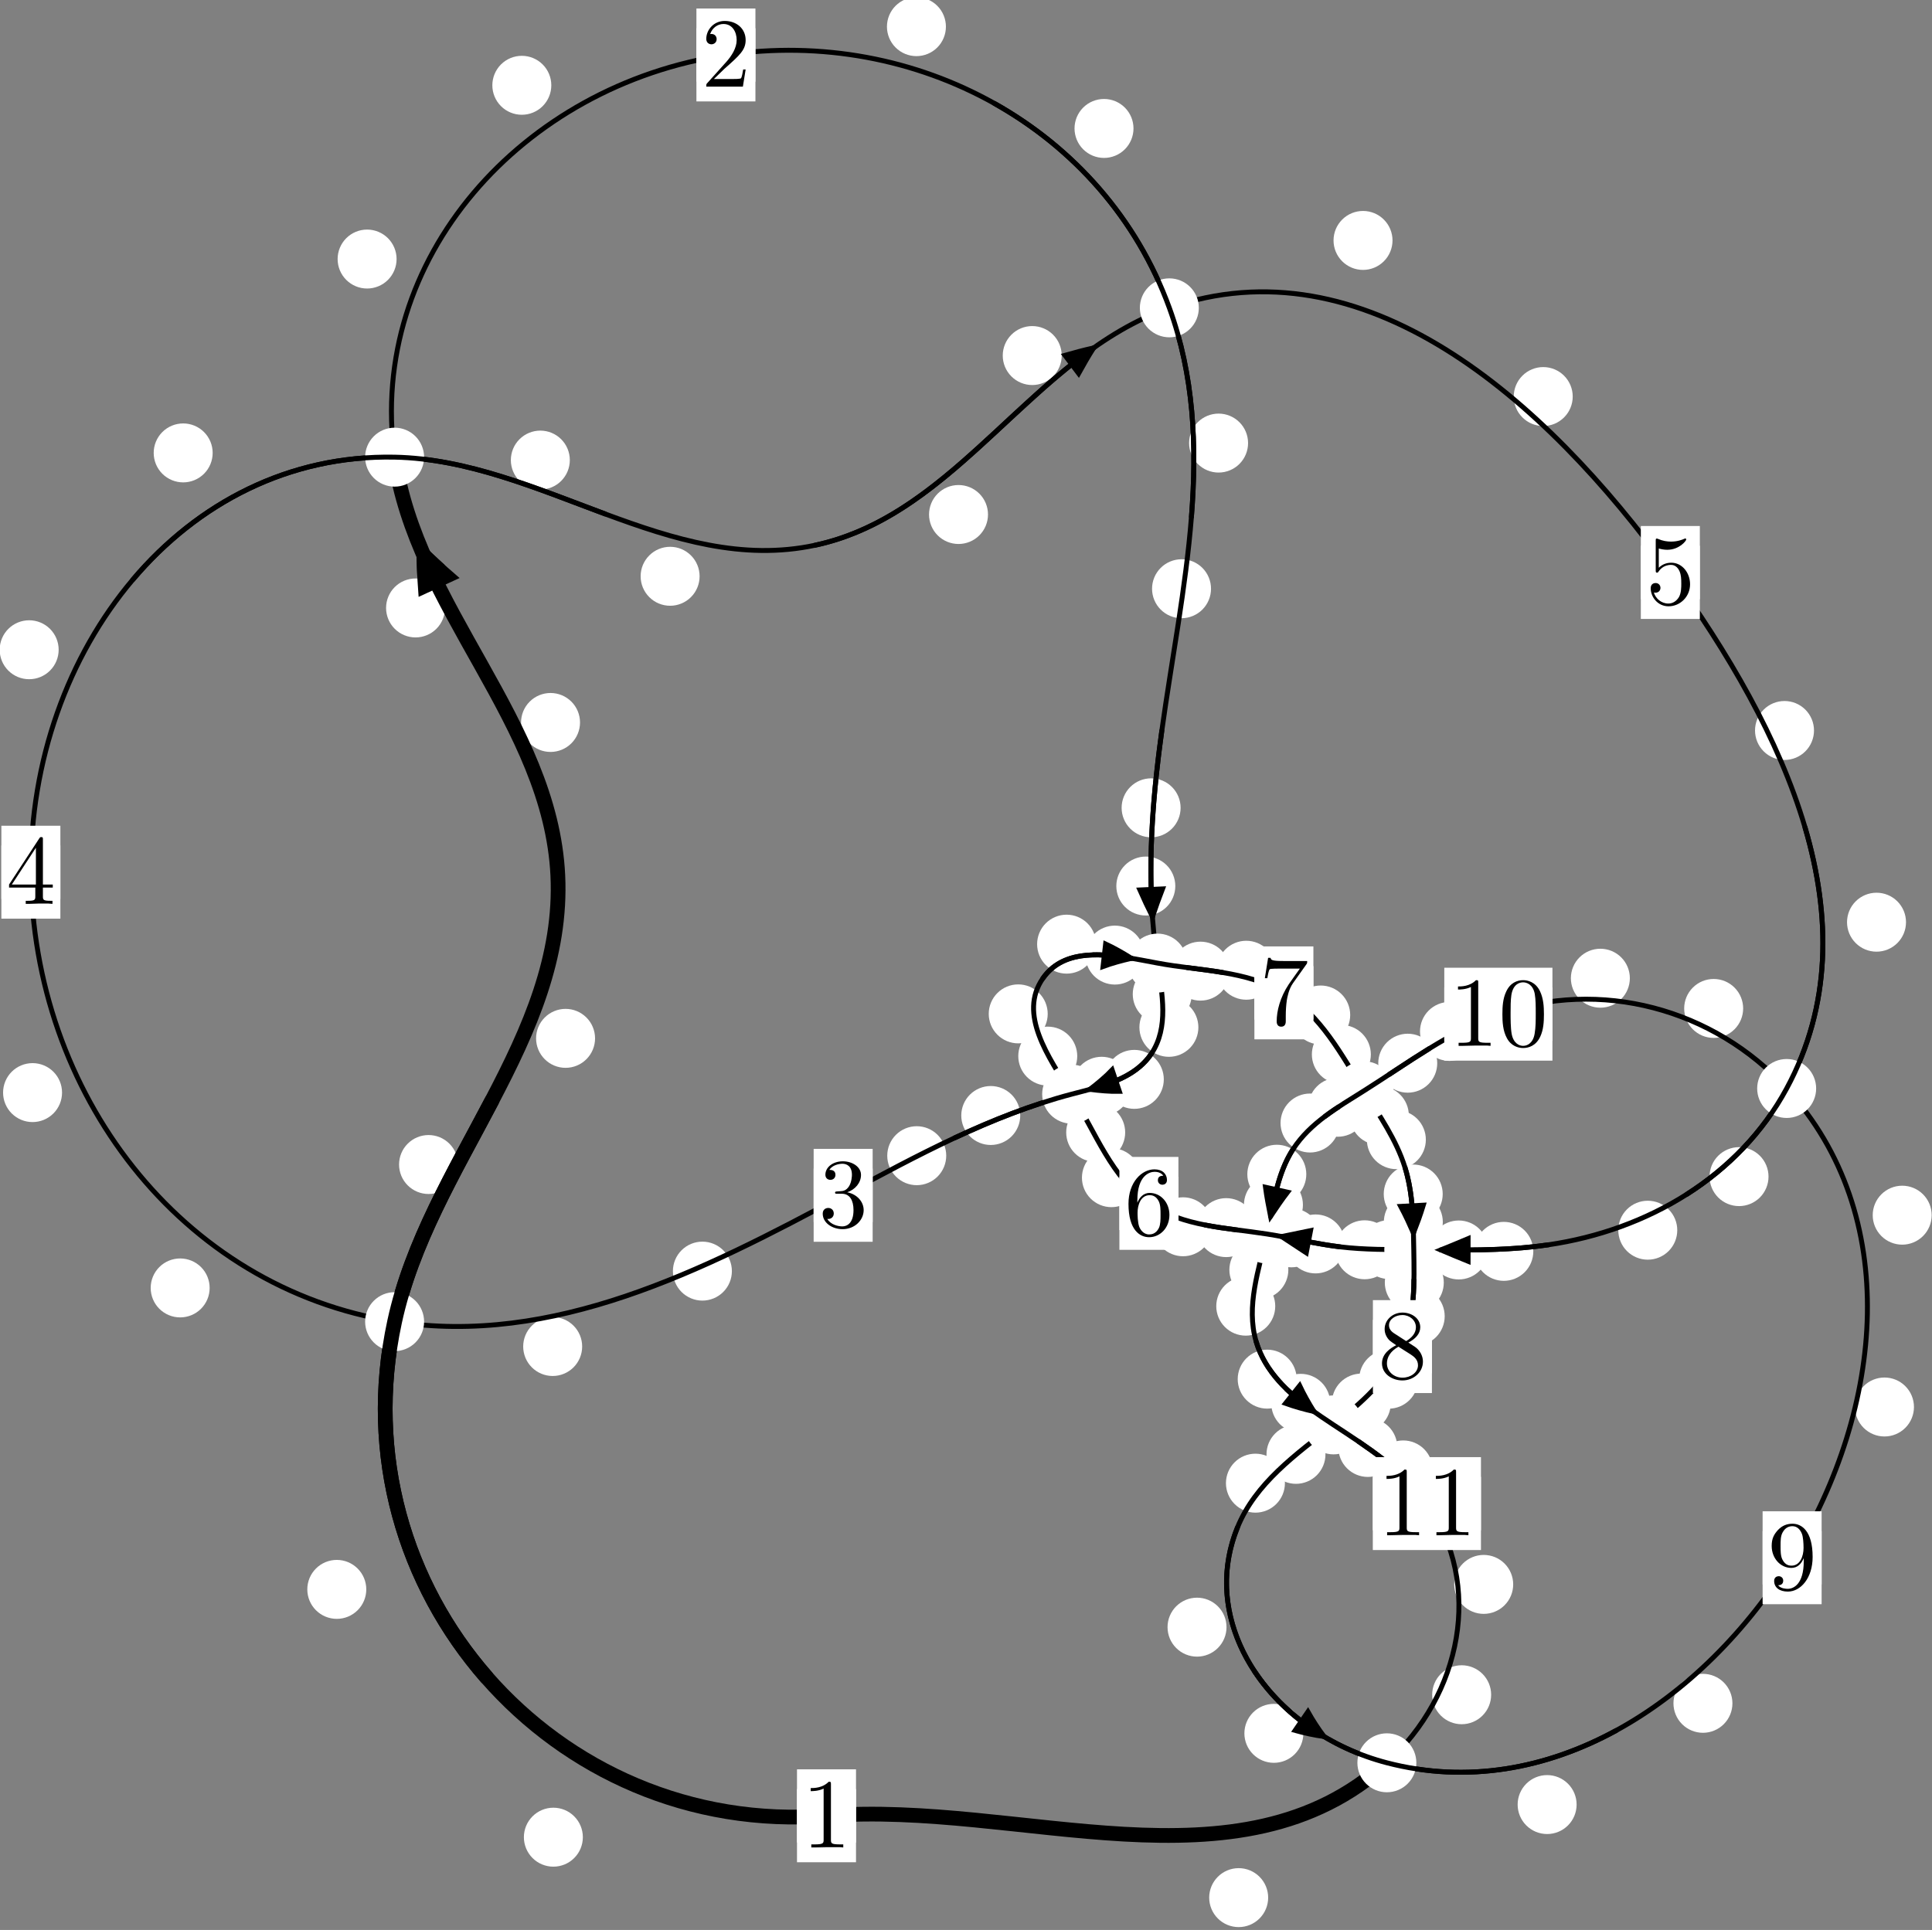 <?xml version="1.0"?>
<!-- Created by MetaPost 1.999 on 2021.07.05:2355 -->
<svg version="1.1" xmlns="http://www.w3.org/2000/svg" xmlns:xlink="http://www.w3.org/1999/xlink" width="195.836" height="195.672" viewBox="0 0 195.836 195.672">
<rect x="0" y="0" width="195.836" height="195.672" fill="#808080" stroke="none"/>
<!-- Original BoundingBox: -40.031967 -61.385666 155.804306 134.286026 -->
  <defs>
    <g transform="scale(0.01,0.01)" id="GLYPHcmr10_48">
      <path style="fill-rule: evenodd;" d="M460 -320C460 -400,455 -480,420 -554C374 -650,292 -666,250 -666C190 -666,117 -640,76 -547C44 -478,39 -400,39 -320C39 -245,43 -155,84 -79C127 2,200 22,249 22C303 22,379 1,423 -94C455 -163,460 -241,460 -320M249 -0C210 -0,151 -25,133 -121C122 -181,122 -273,122 -332C122 -396,122 -462,130 -516C149 -635,224 -644,249 -644C282 -644,348 -626,367 -527C377 -471,377 -395,377 -332C377 -257,377 -189,366 -125C351 -30,294 -0,249 -0"></path>
    </g>
    <g transform="scale(0.01,0.01)" id="GLYPHcmr10_49">
      <path style="fill-rule: evenodd;" d="M294 -640C294 -664,294 -666,271 -666C209 -602,121 -602,89 -602L89 -571C109 -571,168 -571,220 -597L220 -79C220 -43,217 -31,127 -31L95 -31L95 -0L257 -0L130 -3L217 -3L257 -3L297 -3L384 -3L419 -0L419 -31L387 -31C297 -31,294 -42,294 -79"></path>
    </g>
    <g transform="scale(0.01,0.01)" id="GLYPHcmr10_50">
      <path style="fill-rule: evenodd;" d="M127 -77L233 -180C389 -318,449 -372,449 -472C449 -586,359 -666,237 -666C124 -666,50 -574,50 -485C50 -429,100 -429,103 -429C120 -429,155 -441,155 -482C155 -508,137 -534,102 -534C94 -534,92 -534,89 -533C112 -598,166 -635,224 -635C315 -635,358 -554,358 -472C358 -392,308 -313,253 -251L61 -37C50 -26,50 -24,50 -0L421 -0L449 -174L424 -174C419 -144,412 -100,402 -85C395 -77,329 -77,307 -77"></path>
    </g>
    <g transform="scale(0.01,0.01)" id="GLYPHcmr10_51">
      <path style="fill-rule: evenodd;" d="M290 -352C372 -379,430 -449,430 -528C430 -610,342 -666,246 -666C145 -666,69 -606,69 -530C69 -497,91 -478,120 -478C151 -478,171 -500,171 -529C171 -579,124 -579,109 -579C140 -628,206 -641,242 -641C283 -641,338 -619,338 -529C338 -517,336 -459,310 -415C280 -367,246 -364,221 -363C213 -362,189 -360,182 -360C174 -359,167 -358,167 -348C167 -337,174 -337,191 -337L235 -337C317 -337,354 -269,354 -171C354 -35,285 -6,241 -6C198 -6,123 -23,88 -82C123 -77,154 -99,154 -137C154 -173,127 -193,98 -193C74 -193,42 -179,42 -135C42 -44,135 22,244 22C366 22,457 -69,457 -171C457 -253,394 -331,290 -352"></path>
    </g>
    <g transform="scale(0.01,0.01)" id="GLYPHcmr10_52">
      <path style="fill-rule: evenodd;" d="M294 -165L294 -78C294 -42,292 -31,218 -31L197 -31L197 -0L332 -0L238 -3L290 -3L332 -3L374 -3L427 -3L468 -0L468 -31L447 -31C373 -31,371 -42,371 -78L371 -165L471 -165L471 -196L371 -196L371 -651C371 -671,371 -677,355 -677C346 -677,343 -677,335 -665L28 -196L28 -165M300 -196L56 -196L300 -569"></path>
    </g>
    <g transform="scale(0.01,0.01)" id="GLYPHcmr10_53">
      <path style="fill-rule: evenodd;" d="M449 -201C449 -320,367 -420,259 -420C211 -420,168 -404,132 -369L132 -564C152 -558,185 -551,217 -551C340 -551,410 -642,410 -655C410 -661,407 -666,400 -666C399 -666,397 -666,392 -663C372 -654,323 -634,256 -634C216 -634,170 -641,123 -662C115 -665,113 -665,111 -665C101 -665,101 -657,101 -641L101 -345C101 -327,101 -319,115 -319C122 -319,124 -322,128 -328C139 -344,176 -398,257 -398C309 -398,334 -352,342 -334C358 -297,360 -258,360 -208C360 -173,360 -113,336 -71C312 -32,275 -6,229 -6C156 -6,99 -59,82 -118C85 -117,88 -116,99 -116C132 -116,149 -141,149 -165C149 -189,132 -214,99 -214C85 -214,50 -207,50 -161C50 -75,119 22,231 22C347 22,449 -74,449 -201"></path>
    </g>
    <g transform="scale(0.01,0.01)" id="GLYPHcmr10_54">
      <path style="fill-rule: evenodd;" d="M132 -328L132 -352C132 -605,256 -641,307 -641C331 -641,373 -635,395 -601C380 -601,340 -601,340 -556C340 -525,364 -510,386 -510C402 -510,432 -519,432 -558C432 -618,388 -666,305 -666C177 -666,42 -537,42 -316C42 -49,158 22,251 22C362 22,457 -72,457 -204C457 -331,368 -427,257 -427C189 -427,152 -376,132 -328M251 -6C188 -6,158 -66,152 -81C134 -128,134 -208,134 -226C134 -304,166 -404,256 -404C272 -404,318 -404,349 -342C367 -305,367 -254,367 -205C367 -157,367 -107,350 -71C320 -11,274 -6,251 -6"></path>
    </g>
    <g transform="scale(0.01,0.01)" id="GLYPHcmr10_55">
      <path style="fill-rule: evenodd;" d="M476 -609C485 -621,485 -623,485 -644L242 -644C120 -644,118 -657,114 -676L89 -676L56 -470L81 -470C84 -486,93 -549,106 -561C113 -567,191 -567,204 -567L411 -567C400 -551,321 -442,299 -409C209 -274,176 -135,176 -33C176 -23,176 22,222 22C268 22,268 -23,268 -33L268 -84C268 -139,271 -194,279 -248C283 -271,297 -357,341 -419"></path>
    </g>
    <g transform="scale(0.01,0.01)" id="GLYPHcmr10_56">
      <path style="fill-rule: evenodd;" d="M163 -457C117 -487,113 -521,113 -538C113 -599,178 -641,249 -641C322 -641,386 -589,386 -517C386 -460,347 -412,287 -377M309 -362C381 -399,430 -451,430 -517C430 -609,341 -666,250 -666C150 -666,69 -592,69 -499C69 -481,71 -436,113 -389C124 -377,161 -352,186 -335C128 -306,42 -250,42 -151C42 -45,144 22,249 22C362 22,457 -61,457 -168C457 -204,446 -249,408 -291C389 -312,373 -322,309 -362M209 -320L332 -242C360 -223,407 -193,407 -132C407 -58,332 -6,250 -6C164 -6,92 -68,92 -151C92 -209,124 -273,209 -320"></path>
    </g>
    <g transform="scale(0.01,0.01)" id="GLYPHcmr10_57">
      <path style="fill-rule: evenodd;" d="M367 -318L367 -286C367 -52,263 -6,205 -6C188 -6,134 -8,107 -42C151 -42,159 -71,159 -88C159 -119,135 -134,113 -134C97 -134,67 -125,67 -86C67 -19,121 22,206 22C335 22,457 -114,457 -329C457 -598,342 -666,253 -666C198 -666,149 -648,106 -603C65 -558,42 -516,42 -441C42 -316,130 -218,242 -218C303 -218,344 -260,367 -318M243 -241C227 -241,181 -241,150 -304C132 -341,132 -391,132 -440C132 -494,132 -541,153 -578C180 -628,218 -641,253 -641C299 -641,332 -607,349 -562C361 -530,365 -467,365 -421C365 -338,331 -241,243 -241"></path>
    </g>
  </defs>
  <path d="M59.081 186.269C59.081 185.476,58.766 184.716,58.205 184.156C57.645 183.595,56.885 183.28,56.092 183.28C55.299 183.28,54.539 183.595,53.979 184.156C53.418 184.716,53.103 185.476,53.103 186.269C53.103 187.062,53.418 187.822,53.979 188.382C54.539 188.943,55.299 189.258,56.092 189.258C56.885 189.258,57.645 188.943,58.205 188.382C58.766 187.822,59.081 187.062,59.081 186.269Z" style="fill: rgb(100%,100%,100%);stroke: none;"></path>
  <path d="M86.767 184.1C86.767 183.308,86.452 182.547,85.891 181.987C85.331 181.426,84.571 181.111,83.778 181.111C82.985 181.111,82.225 181.426,81.665 181.987C81.104 182.547,80.789 183.308,80.789 184.1C80.789 184.893,81.104 185.653,81.665 186.214C82.225 186.774,82.985 187.089,83.778 187.089C84.571 187.089,85.331 186.774,85.891 186.214C86.452 185.653,86.767 184.893,86.767 184.1Z" style="fill: rgb(100%,100%,100%);stroke: none;"></path>
  <path d="M46.429 118.069C46.429 117.276,46.114 116.516,45.553 115.956C44.993 115.395,44.233 115.08,43.44 115.08C42.647 115.08,41.887 115.395,41.327 115.956C40.766 116.516,40.451 117.276,40.451 118.069C40.451 118.862,40.766 119.622,41.327 120.182C41.887 120.743,42.647 121.058,43.44 121.058C44.233 121.058,44.993 120.743,45.553 120.182C46.114 119.622,46.429 118.862,46.429 118.069Z" style="fill: rgb(100%,100%,100%);stroke: none;"></path>
  <path d="M37.128 161.145C37.128 160.352,36.813 159.592,36.252 159.032C35.692 158.471,34.931 158.156,34.139 158.156C33.346 158.156,32.586 158.471,32.025 159.032C31.465 159.592,31.15 160.352,31.15 161.145C31.15 161.938,31.465 162.698,32.025 163.258C32.586 163.819,33.346 164.134,34.139 164.134C34.931 164.134,35.692 163.819,36.252 163.258C36.813 162.698,37.128 161.938,37.128 161.145Z" style="fill: rgb(100%,100%,100%);stroke: none;"></path>
  <path d="M58.794 73.25C58.794 72.457,58.479 71.697,57.918 71.136C57.358 70.576,56.598 70.261,55.805 70.261C55.012 70.261,54.252 70.576,53.692 71.136C53.131 71.697,52.816 72.457,52.816 73.25C52.816 74.042,53.131 74.803,53.692 75.363C54.252 75.924,55.012 76.238,55.805 76.238C56.598 76.238,57.358 75.924,57.918 75.363C58.479 74.803,58.794 74.042,58.794 73.25Z" style="fill: rgb(100%,100%,100%);stroke: none;"></path>
  <path d="M60.318 105.277C60.318 104.484,60.003 103.724,59.442 103.164C58.882 102.603,58.122 102.288,57.329 102.288C56.536 102.288,55.776 102.603,55.216 103.164C54.655 103.724,54.34 104.484,54.34 105.277C54.34 106.07,54.655 106.83,55.216 107.39C55.776 107.951,56.536 108.266,57.329 108.266C58.122 108.266,58.882 107.951,59.442 107.39C60.003 106.83,60.318 106.07,60.318 105.277Z" style="fill: rgb(100%,100%,100%);stroke: none;"></path>
  <path d="M40.2 26.265C40.2 25.472,39.885 24.712,39.325 24.151C38.764 23.591,38.004 23.276,37.211 23.276C36.419 23.276,35.658 23.591,35.098 24.151C34.538 24.712,34.223 25.472,34.223 26.265C34.223 27.057,34.538 27.817,35.098 28.378C35.658 28.938,36.419 29.253,37.211 29.253C38.004 29.253,38.764 28.938,39.325 28.378C39.885 27.817,40.2 27.057,40.2 26.265Z" style="fill: rgb(100%,100%,100%);stroke: none;"></path>
  <path d="M45.111 61.639C45.111 60.846,44.796 60.086,44.236 59.526C43.675 58.965,42.915 58.65,42.123 58.65C41.33 58.65,40.57 58.965,40.009 59.526C39.449 60.086,39.134 60.846,39.134 61.639C39.134 62.432,39.449 63.192,40.009 63.752C40.57 64.313,41.33 64.628,42.123 64.628C42.915 64.628,43.675 64.313,44.236 63.752C44.796 63.192,45.111 62.432,45.111 61.639Z" style="fill: rgb(100%,100%,100%);stroke: none;"></path>
  <path d="M95.882 2.703C95.882 1.91,95.567 1.15,95.007 0.589C94.446 0.029,93.686 -0.286,92.893 -0.286C92.101 -0.286,91.341 0.029,90.78 0.589C90.22 1.15,89.905 1.91,89.905 2.703C89.905 3.495,90.22 4.256,90.78 4.816C91.341 5.377,92.101 5.691,92.893 5.691C93.686 5.691,94.446 5.377,95.007 4.816C95.567 4.256,95.882 3.495,95.882 2.703Z" style="fill: rgb(100%,100%,100%);stroke: none;"></path>
  <path d="M55.883 8.648C55.883 7.855,55.569 7.095,55.008 6.534C54.448 5.974,53.687 5.659,52.895 5.659C52.102 5.659,51.342 5.974,50.781 6.534C50.221 7.095,49.906 7.855,49.906 8.648C49.906 9.44,50.221 10.201,50.781 10.761C51.342 11.322,52.102 11.636,52.895 11.636C53.687 11.636,54.448 11.322,55.008 10.761C55.569 10.201,55.883 9.44,55.883 8.648Z" style="fill: rgb(100%,100%,100%);stroke: none;"></path>
  <path d="M126.51 44.923C126.51 44.13,126.196 43.37,125.635 42.81C125.075 42.249,124.314 41.934,123.522 41.934C122.729 41.934,121.969 42.249,121.408 42.81C120.848 43.37,120.533 44.13,120.533 44.923C120.533 45.716,120.848 46.476,121.408 47.036C121.969 47.597,122.729 47.912,123.522 47.912C124.314 47.912,125.075 47.597,125.635 47.036C126.196 46.476,126.51 45.716,126.51 44.923Z" style="fill: rgb(100%,100%,100%);stroke: none;"></path>
  <path d="M114.896 13.023C114.896 12.23,114.581 11.47,114.021 10.909C113.46 10.349,112.7 10.034,111.908 10.034C111.115 10.034,110.355 10.349,109.794 10.909C109.234 11.47,108.919 12.23,108.919 13.023C108.919 13.815,109.234 14.576,109.794 15.136C110.355 15.697,111.115 16.012,111.908 16.012C112.7 16.012,113.46 15.697,114.021 15.136C114.581 14.576,114.896 13.815,114.896 13.023Z" style="fill: rgb(100%,100%,100%);stroke: none;"></path>
  <path d="M119.671 81.903C119.671 81.11,119.356 80.35,118.795 79.79C118.235 79.229,117.475 78.914,116.682 78.914C115.889 78.914,115.129 79.229,114.569 79.79C114.008 80.35,113.693 81.11,113.693 81.903C113.693 82.696,114.008 83.456,114.569 84.016C115.129 84.577,115.889 84.892,116.682 84.892C117.475 84.892,118.235 84.577,118.795 84.016C119.356 83.456,119.671 82.696,119.671 81.903Z" style="fill: rgb(100%,100%,100%);stroke: none;"></path>
  <path d="M122.754 59.69C122.754 58.898,122.439 58.137,121.879 57.577C121.318 57.017,120.558 56.702,119.765 56.702C118.973 56.702,118.213 57.017,117.652 57.577C117.092 58.137,116.777 58.898,116.777 59.69C116.777 60.483,117.092 61.243,117.652 61.804C118.213 62.364,118.973 62.679,119.765 62.679C120.558 62.679,121.318 62.364,121.879 61.804C122.439 61.243,122.754 60.483,122.754 59.69Z" style="fill: rgb(100%,100%,100%);stroke: none;"></path>
  <path d="M120.799 100.797C120.799 100.004,120.484 99.244,119.923 98.684C119.363 98.123,118.603 97.808,117.81 97.808C117.017 97.808,116.257 98.123,115.697 98.684C115.136 99.244,114.821 100.004,114.821 100.797C114.821 101.59,115.136 102.35,115.697 102.91C116.257 103.471,117.017 103.786,117.81 103.786C118.603 103.786,119.363 103.471,119.923 102.91C120.484 102.35,120.799 101.59,120.799 100.797Z" style="fill: rgb(100%,100%,100%);stroke: none;"></path>
  <path d="M119.134 89.834C119.134 89.042,118.819 88.282,118.258 87.721C117.698 87.161,116.938 86.846,116.145 86.846C115.352 86.846,114.592 87.161,114.032 87.721C113.471 88.282,113.156 89.042,113.156 89.834C113.156 90.627,113.471 91.387,114.032 91.948C114.592 92.508,115.352 92.823,116.145 92.823C116.938 92.823,117.698 92.508,118.258 91.948C118.819 91.387,119.134 90.627,119.134 89.834Z" style="fill: rgb(100%,100%,100%);stroke: none;"></path>
  <path d="M117.968 109.435C117.968 108.642,117.653 107.882,117.092 107.322C116.532 106.761,115.772 106.446,114.979 106.446C114.186 106.446,113.426 106.761,112.866 107.322C112.305 107.882,111.99 108.642,111.99 109.435C111.99 110.228,112.305 110.988,112.866 111.548C113.426 112.109,114.186 112.424,114.979 112.424C115.772 112.424,116.532 112.109,117.092 111.548C117.653 110.988,117.968 110.228,117.968 109.435Z" style="fill: rgb(100%,100%,100%);stroke: none;"></path>
  <path d="M121.473 104.16C121.473 103.368,121.158 102.608,120.597 102.047C120.037 101.487,119.277 101.172,118.484 101.172C117.691 101.172,116.931 101.487,116.371 102.047C115.81 102.608,115.495 103.368,115.495 104.16C115.495 104.953,115.81 105.713,116.371 106.274C116.931 106.834,117.691 107.149,118.484 107.149C119.277 107.149,120.037 106.834,120.597 106.274C121.158 105.713,121.473 104.953,121.473 104.16Z" style="fill: rgb(100%,100%,100%);stroke: none;"></path>
  <path d="M103.416 113.098C103.416 112.306,103.102 111.546,102.541 110.985C101.981 110.425,101.22 110.11,100.428 110.11C99.635 110.11,98.875 110.425,98.314 110.985C97.754 111.546,97.439 112.306,97.439 113.098C97.439 113.891,97.754 114.651,98.314 115.212C98.875 115.772,99.635 116.087,100.428 116.087C101.22 116.087,101.981 115.772,102.541 115.212C103.102 114.651,103.416 113.891,103.416 113.098Z" style="fill: rgb(100%,100%,100%);stroke: none;"></path>
  <path d="M114.66 110.135C114.66 109.342,114.345 108.582,113.784 108.021C113.224 107.461,112.464 107.146,111.671 107.146C110.878 107.146,110.118 107.461,109.558 108.021C108.997 108.582,108.682 109.342,108.682 110.135C108.682 110.927,108.997 111.687,109.558 112.248C110.118 112.808,110.878 113.123,111.671 113.123C112.464 113.123,113.224 112.808,113.784 112.248C114.345 111.687,114.66 110.927,114.66 110.135Z" style="fill: rgb(100%,100%,100%);stroke: none;"></path>
  <path d="M74.187 128.877C74.187 128.084,73.872 127.324,73.311 126.764C72.751 126.203,71.99 125.888,71.198 125.888C70.405 125.888,69.645 126.203,69.084 126.764C68.524 127.324,68.209 128.084,68.209 128.877C68.209 129.67,68.524 130.43,69.084 130.99C69.645 131.551,70.405 131.866,71.198 131.866C71.99 131.866,72.751 131.551,73.311 130.99C73.872 130.43,74.187 129.67,74.187 128.877Z" style="fill: rgb(100%,100%,100%);stroke: none;"></path>
  <path d="M95.914 117.174C95.914 116.381,95.599 115.621,95.038 115.06C94.478 114.5,93.718 114.185,92.925 114.185C92.132 114.185,91.372 114.5,90.812 115.06C90.251 115.621,89.936 116.381,89.936 117.174C89.936 117.966,90.251 118.727,90.812 119.287C91.372 119.848,92.132 120.163,92.925 120.163C93.718 120.163,94.478 119.848,95.038 119.287C95.599 118.727,95.914 117.966,95.914 117.174Z" style="fill: rgb(100%,100%,100%);stroke: none;"></path>
  <path d="M21.251 130.581C21.251 129.788,20.936 129.028,20.376 128.467C19.815 127.907,19.055 127.592,18.263 127.592C17.47 127.592,16.71 127.907,16.149 128.467C15.589 129.028,15.274 129.788,15.274 130.581C15.274 131.373,15.589 132.134,16.149 132.694C16.71 133.254,17.47 133.569,18.263 133.569C19.055 133.569,19.815 133.254,20.376 132.694C20.936 132.134,21.251 131.373,21.251 130.581Z" style="fill: rgb(100%,100%,100%);stroke: none;"></path>
  <path d="M59.011 136.52C59.011 135.728,58.696 134.967,58.135 134.407C57.575 133.846,56.815 133.532,56.022 133.532C55.229 133.532,54.469 133.846,53.909 134.407C53.348 134.967,53.033 135.728,53.033 136.52C53.033 137.313,53.348 138.073,53.909 138.634C54.469 139.194,55.229 139.509,56.022 139.509C56.815 139.509,57.575 139.194,58.135 138.634C58.696 138.073,59.011 137.313,59.011 136.52Z" style="fill: rgb(100%,100%,100%);stroke: none;"></path>
  <path d="M5.946 65.876C5.946 65.084,5.631 64.324,5.07 63.763C4.51 63.203,3.749 62.888,2.957 62.888C2.164 62.888,1.404 63.203,0.843 63.763C0.283 64.324,-0.032 65.084,-0.032 65.876C-0.032 66.669,0.283 67.429,0.843 67.99C1.404 68.55,2.164 68.865,2.957 68.865C3.749 68.865,4.51 68.55,5.07 67.99C5.631 67.429,5.946 66.669,5.946 65.876Z" style="fill: rgb(100%,100%,100%);stroke: none;"></path>
  <path d="M6.289 110.777C6.289 109.984,5.974 109.224,5.414 108.663C4.853 108.103,4.093 107.788,3.301 107.788C2.508 107.788,1.748 108.103,1.187 108.663C0.627 109.224,0.312 109.984,0.312 110.777C0.312 111.569,0.627 112.329,1.187 112.89C1.748 113.45,2.508 113.765,3.301 113.765C4.093 113.765,4.853 113.45,5.414 112.89C5.974 112.329,6.289 111.569,6.289 110.777Z" style="fill: rgb(100%,100%,100%);stroke: none;"></path>
  <path d="M57.76 46.648C57.76 45.855,57.445 45.095,56.884 44.534C56.324 43.974,55.564 43.659,54.771 43.659C53.978 43.659,53.218 43.974,52.658 44.534C52.097 45.095,51.782 45.855,51.782 46.648C51.782 47.44,52.097 48.2,52.658 48.761C53.218 49.321,53.978 49.636,54.771 49.636C55.564 49.636,56.324 49.321,56.884 48.761C57.445 48.2,57.76 47.44,57.76 46.648Z" style="fill: rgb(100%,100%,100%);stroke: none;"></path>
  <path d="M21.557 45.919C21.557 45.127,21.242 44.366,20.681 43.806C20.121 43.245,19.36 42.931,18.568 42.931C17.775 42.931,17.015 43.245,16.454 43.806C15.894 44.366,15.579 45.127,15.579 45.919C15.579 46.712,15.894 47.472,16.454 48.033C17.015 48.593,17.775 48.908,18.568 48.908C19.36 48.908,20.121 48.593,20.681 48.033C21.242 47.472,21.557 46.712,21.557 45.919Z" style="fill: rgb(100%,100%,100%);stroke: none;"></path>
  <path d="M100.148 52.165C100.148 51.372,99.833 50.612,99.273 50.052C98.712 49.491,97.952 49.176,97.159 49.176C96.367 49.176,95.607 49.491,95.046 50.052C94.486 50.612,94.171 51.372,94.171 52.165C94.171 52.958,94.486 53.718,95.046 54.278C95.607 54.839,96.367 55.154,97.159 55.154C97.952 55.154,98.712 54.839,99.273 54.278C99.833 53.718,100.148 52.958,100.148 52.165Z" style="fill: rgb(100%,100%,100%);stroke: none;"></path>
  <path d="M70.915 58.428C70.915 57.635,70.6 56.875,70.039 56.315C69.479 55.754,68.719 55.439,67.926 55.439C67.133 55.439,66.373 55.754,65.813 56.315C65.252 56.875,64.937 57.635,64.937 58.428C64.937 59.221,65.252 59.981,65.813 60.541C66.373 61.102,67.133 61.417,67.926 61.417C68.719 61.417,69.479 61.102,70.039 60.541C70.6 59.981,70.915 59.221,70.915 58.428Z" style="fill: rgb(100%,100%,100%);stroke: none;"></path>
  <path d="M141.151 24.377C141.151 23.584,140.836 22.824,140.275 22.264C139.715 21.703,138.955 21.388,138.162 21.388C137.369 21.388,136.609 21.703,136.049 22.264C135.488 22.824,135.173 23.584,135.173 24.377C135.173 25.17,135.488 25.93,136.049 26.49C136.609 27.051,137.369 27.366,138.162 27.366C138.955 27.366,139.715 27.051,140.275 26.49C140.836 25.93,141.151 25.17,141.151 24.377Z" style="fill: rgb(100%,100%,100%);stroke: none;"></path>
  <path d="M107.62 36.049C107.62 35.256,107.305 34.496,106.745 33.936C106.184 33.375,105.424 33.06,104.631 33.06C103.839 33.06,103.079 33.375,102.518 33.936C101.958 34.496,101.643 35.256,101.643 36.049C101.643 36.842,101.958 37.602,102.518 38.162C103.079 38.723,103.839 39.038,104.631 39.038C105.424 39.038,106.184 38.723,106.745 38.162C107.305 37.602,107.62 36.842,107.62 36.049Z" style="fill: rgb(100%,100%,100%);stroke: none;"></path>
  <path d="M183.875 74.063C183.875 73.27,183.56 72.51,182.999 71.949C182.439 71.389,181.679 71.074,180.886 71.074C180.093 71.074,179.333 71.389,178.773 71.949C178.212 72.51,177.897 73.27,177.897 74.063C177.897 74.855,178.212 75.616,178.773 76.176C179.333 76.737,180.093 77.051,180.886 77.051C181.679 77.051,182.439 76.737,182.999 76.176C183.56 75.616,183.875 74.855,183.875 74.063Z" style="fill: rgb(100%,100%,100%);stroke: none;"></path>
  <path d="M159.418 40.206C159.418 39.413,159.103 38.653,158.542 38.093C157.982 37.532,157.222 37.217,156.429 37.217C155.636 37.217,154.876 37.532,154.316 38.093C153.755 38.653,153.44 39.413,153.44 40.206C153.44 40.999,153.755 41.759,154.316 42.319C154.876 42.88,155.636 43.195,156.429 43.195C157.222 43.195,157.982 42.88,158.542 42.319C159.103 41.759,159.418 40.999,159.418 40.206Z" style="fill: rgb(100%,100%,100%);stroke: none;"></path>
  <path d="M179.265 119.296C179.265 118.503,178.95 117.743,178.39 117.182C177.829 116.622,177.069 116.307,176.276 116.307C175.484 116.307,174.724 116.622,174.163 117.182C173.603 117.743,173.288 118.503,173.288 119.296C173.288 120.088,173.603 120.848,174.163 121.409C174.724 121.969,175.484 122.284,176.276 122.284C177.069 122.284,177.829 121.969,178.39 121.409C178.95 120.848,179.265 120.088,179.265 119.296Z" style="fill: rgb(100%,100%,100%);stroke: none;"></path>
  <path d="M193.201 93.5C193.201 92.707,192.886 91.947,192.326 91.387C191.765 90.826,191.005 90.511,190.212 90.511C189.419 90.511,188.659 90.826,188.099 91.387C187.538 91.947,187.223 92.707,187.223 93.5C187.223 94.293,187.538 95.053,188.099 95.613C188.659 96.174,189.419 96.489,190.212 96.489C191.005 96.489,191.765 96.174,192.326 95.613C192.886 95.053,193.201 94.293,193.201 93.5Z" style="fill: rgb(100%,100%,100%);stroke: none;"></path>
  <path d="M155.423 126.873C155.423 126.08,155.108 125.32,154.548 124.76C153.987 124.199,153.227 123.884,152.434 123.884C151.642 123.884,150.882 124.199,150.321 124.76C149.761 125.32,149.446 126.08,149.446 126.873C149.446 127.666,149.761 128.426,150.321 128.986C150.882 129.547,151.642 129.862,152.434 129.862C153.227 129.862,153.987 129.547,154.548 128.986C155.108 128.426,155.423 127.666,155.423 126.873Z" style="fill: rgb(100%,100%,100%);stroke: none;"></path>
  <path d="M170.015 124.729C170.015 123.936,169.7 123.176,169.139 122.615C168.579 122.055,167.819 121.74,167.026 121.74C166.233 121.74,165.473 122.055,164.913 122.615C164.352 123.176,164.037 123.936,164.037 124.729C164.037 125.521,164.352 126.281,164.913 126.842C165.473 127.402,166.233 127.717,167.026 127.717C167.819 127.717,168.579 127.402,169.139 126.842C169.7 126.281,170.015 125.521,170.015 124.729Z" style="fill: rgb(100%,100%,100%);stroke: none;"></path>
  <path d="M143.807 126.692C143.807 125.9,143.492 125.14,142.931 124.579C142.371 124.019,141.611 123.704,140.818 123.704C140.025 123.704,139.265 124.019,138.705 124.579C138.144 125.14,137.829 125.9,137.829 126.692C137.829 127.485,138.144 128.245,138.705 128.806C139.265 129.366,140.025 129.681,140.818 129.681C141.611 129.681,142.371 129.366,142.931 128.806C143.492 128.245,143.807 127.485,143.807 126.692Z" style="fill: rgb(100%,100%,100%);stroke: none;"></path>
  <path d="M150.851 126.733C150.851 125.94,150.536 125.18,149.975 124.619C149.415 124.059,148.655 123.744,147.862 123.744C147.069 123.744,146.309 124.059,145.749 124.619C145.188 125.18,144.873 125.94,144.873 126.733C144.873 127.525,145.188 128.286,145.749 128.846C146.309 129.407,147.069 129.721,147.862 129.721C148.655 129.721,149.415 129.407,149.975 128.846C150.536 128.286,150.851 127.525,150.851 126.733Z" style="fill: rgb(100%,100%,100%);stroke: none;"></path>
  <path d="M136.341 126.12C136.341 125.327,136.026 124.567,135.466 124.006C134.905 123.446,134.145 123.131,133.352 123.131C132.56 123.131,131.8 123.446,131.239 124.006C130.679 124.567,130.364 125.327,130.364 126.12C130.364 126.912,130.679 127.672,131.239 128.233C131.8 128.793,132.56 129.108,133.352 129.108C134.145 129.108,134.905 128.793,135.466 128.233C136.026 127.672,136.341 126.912,136.341 126.12Z" style="fill: rgb(100%,100%,100%);stroke: none;"></path>
  <path d="M141.313 126.712C141.313 125.92,140.998 125.16,140.437 124.599C139.877 124.039,139.117 123.724,138.324 123.724C137.531 123.724,136.771 124.039,136.21 124.599C135.65 125.16,135.335 125.92,135.335 126.712C135.335 127.505,135.65 128.265,136.21 128.826C136.771 129.386,137.531 129.701,138.324 129.701C139.117 129.701,139.877 129.386,140.437 128.826C140.998 128.265,141.313 127.505,141.313 126.712Z" style="fill: rgb(100%,100%,100%);stroke: none;"></path>
  <path d="M127.28 124.466C127.28 123.674,126.965 122.914,126.405 122.353C125.844 121.793,125.084 121.478,124.292 121.478C123.499 121.478,122.739 121.793,122.178 122.353C121.618 122.914,121.303 123.674,121.303 124.466C121.303 125.259,121.618 126.019,122.178 126.58C122.739 127.14,123.499 127.455,124.292 127.455C125.084 127.455,125.844 127.14,126.405 126.58C126.965 126.019,127.28 125.259,127.28 124.466Z" style="fill: rgb(100%,100%,100%);stroke: none;"></path>
  <path d="M133.893 125.503C133.893 124.71,133.578 123.95,133.017 123.389C132.457 122.829,131.697 122.514,130.904 122.514C130.111 122.514,129.351 122.829,128.791 123.389C128.23 123.95,127.915 124.71,127.915 125.503C127.915 126.295,128.23 127.056,128.791 127.616C129.351 128.177,130.111 128.491,130.904 128.491C131.697 128.491,132.457 128.177,133.017 127.616C133.578 127.056,133.893 126.295,133.893 125.503Z" style="fill: rgb(100%,100%,100%);stroke: none;"></path>
  <path d="M115.647 119.402C115.647 118.609,115.332 117.849,114.772 117.289C114.211 116.728,113.451 116.413,112.659 116.413C111.866 116.413,111.106 116.728,110.545 117.289C109.985 117.849,109.67 118.609,109.67 119.402C109.67 120.195,109.985 120.955,110.545 121.515C111.106 122.076,111.866 122.391,112.659 122.391C113.451 122.391,114.211 122.076,114.772 121.515C115.332 120.955,115.647 120.195,115.647 119.402Z" style="fill: rgb(100%,100%,100%);stroke: none;"></path>
  <path d="M122.908 124.381C122.908 123.588,122.593 122.828,122.032 122.267C121.472 121.707,120.711 121.392,119.919 121.392C119.126 121.392,118.366 121.707,117.805 122.267C117.245 122.828,116.93 123.588,116.93 124.381C116.93 125.173,117.245 125.933,117.805 126.494C118.366 127.054,119.126 127.369,119.919 127.369C120.711 127.369,121.472 127.054,122.032 126.494C122.593 125.933,122.908 125.173,122.908 124.381Z" style="fill: rgb(100%,100%,100%);stroke: none;"></path>
  <path d="M109.194 107.076C109.194 106.284,108.879 105.524,108.319 104.963C107.758 104.403,106.998 104.088,106.205 104.088C105.413 104.088,104.652 104.403,104.092 104.963C103.531 105.524,103.217 106.284,103.217 107.076C103.217 107.869,103.531 108.629,104.092 109.19C104.652 109.75,105.413 110.065,106.205 110.065C106.998 110.065,107.758 109.75,108.319 109.19C108.879 108.629,109.194 107.869,109.194 107.076Z" style="fill: rgb(100%,100%,100%);stroke: none;"></path>
  <path d="M114.053 114.814C114.053 114.021,113.738 113.261,113.177 112.701C112.617 112.14,111.856 111.825,111.064 111.825C110.271 111.825,109.511 112.14,108.95 112.701C108.39 113.261,108.075 114.021,108.075 114.814C108.075 115.607,108.39 116.367,108.95 116.927C109.511 117.488,110.271 117.803,111.064 117.803C111.856 117.803,112.617 117.488,113.177 116.927C113.738 116.367,114.053 115.607,114.053 114.814Z" style="fill: rgb(100%,100%,100%);stroke: none;"></path>
  <path d="M111.104 95.726C111.104 94.934,110.789 94.173,110.229 93.613C109.668 93.053,108.908 92.738,108.116 92.738C107.323 92.738,106.563 93.053,106.002 93.613C105.442 94.173,105.127 94.934,105.127 95.726C105.127 96.519,105.442 97.279,106.002 97.84C106.563 98.4,107.323 98.715,108.116 98.715C108.908 98.715,109.668 98.4,110.229 97.84C110.789 97.279,111.104 96.519,111.104 95.726Z" style="fill: rgb(100%,100%,100%);stroke: none;"></path>
  <path d="M106.201 102.795C106.201 102.002,105.886 101.242,105.325 100.682C104.765 100.121,104.005 99.806,103.212 99.806C102.419 99.806,101.659 100.121,101.099 100.682C100.538 101.242,100.223 102.002,100.223 102.795C100.223 103.588,100.538 104.348,101.099 104.908C101.659 105.469,102.419 105.784,103.212 105.784C104.005 105.784,104.765 105.469,105.325 104.908C105.886 104.348,106.201 103.588,106.201 102.795Z" style="fill: rgb(100%,100%,100%);stroke: none;"></path>
  <path d="M124.674 98.462C124.674 97.669,124.359 96.909,123.799 96.349C123.238 95.788,122.478 95.473,121.685 95.473C120.893 95.473,120.132 95.788,119.572 96.349C119.011 96.909,118.697 97.669,118.697 98.462C118.697 99.255,119.011 100.015,119.572 100.575C120.132 101.136,120.893 101.451,121.685 101.451C122.478 101.451,123.238 101.136,123.799 100.575C124.359 100.015,124.674 99.255,124.674 98.462Z" style="fill: rgb(100%,100%,100%);stroke: none;"></path>
  <path d="M115.996 96.834C115.996 96.042,115.681 95.282,115.121 94.721C114.561 94.161,113.8 93.846,113.008 93.846C112.215 93.846,111.455 94.161,110.894 94.721C110.334 95.282,110.019 96.042,110.019 96.834C110.019 97.627,110.334 98.387,110.894 98.948C111.455 99.508,112.215 99.823,113.008 99.823C113.8 99.823,114.561 99.508,115.121 98.948C115.681 98.387,115.996 97.627,115.996 96.834Z" style="fill: rgb(100%,100%,100%);stroke: none;"></path>
  <path d="M136.862 102.909C136.862 102.116,136.547 101.356,135.986 100.796C135.426 100.235,134.666 99.92,133.873 99.92C133.08 99.92,132.32 100.235,131.76 100.796C131.199 101.356,130.884 102.116,130.884 102.909C130.884 103.702,131.199 104.462,131.76 105.022C132.32 105.583,133.08 105.898,133.873 105.898C134.666 105.898,135.426 105.583,135.986 105.022C136.547 104.462,136.862 103.702,136.862 102.909Z" style="fill: rgb(100%,100%,100%);stroke: none;"></path>
  <path d="M129.314 98.371C129.314 97.578,128.999 96.818,128.439 96.257C127.878 95.697,127.118 95.382,126.326 95.382C125.533 95.382,124.773 95.697,124.212 96.257C123.652 96.818,123.337 97.578,123.337 98.371C123.337 99.163,123.652 99.923,124.212 100.484C124.773 101.044,125.533 101.359,126.326 101.359C127.118 101.359,127.878 101.044,128.439 100.484C128.999 99.923,129.314 99.163,129.314 98.371Z" style="fill: rgb(100%,100%,100%);stroke: none;"></path>
  <path d="M142.806 113.1C142.806 112.308,142.491 111.548,141.931 110.987C141.37 110.427,140.61 110.112,139.818 110.112C139.025 110.112,138.265 110.427,137.704 110.987C137.144 111.548,136.829 112.308,136.829 113.1C136.829 113.893,137.144 114.653,137.704 115.214C138.265 115.774,139.025 116.089,139.818 116.089C140.61 116.089,141.37 115.774,141.931 115.214C142.491 114.653,142.806 113.893,142.806 113.1Z" style="fill: rgb(100%,100%,100%);stroke: none;"></path>
  <path d="M138.955 106.907C138.955 106.114,138.64 105.354,138.079 104.793C137.519 104.233,136.759 103.918,135.966 103.918C135.173 103.918,134.413 104.233,133.853 104.793C133.292 105.354,132.977 106.114,132.977 106.907C132.977 107.699,133.292 108.46,133.853 109.02C134.413 109.581,135.173 109.895,135.966 109.895C136.759 109.895,137.519 109.581,138.079 109.02C138.64 108.46,138.955 107.699,138.955 106.907Z" style="fill: rgb(100%,100%,100%);stroke: none;"></path>
  <path d="M146.239 121.06C146.239 120.267,145.924 119.507,145.364 118.947C144.803 118.386,144.043 118.071,143.25 118.071C142.458 118.071,141.697 118.386,141.137 118.947C140.577 119.507,140.262 120.267,140.262 121.06C140.262 121.853,140.577 122.613,141.137 123.173C141.697 123.734,142.458 124.049,143.25 124.049C144.043 124.049,144.803 123.734,145.364 123.173C145.924 122.613,146.239 121.853,146.239 121.06Z" style="fill: rgb(100%,100%,100%);stroke: none;"></path>
  <path d="M144.53 115.549C144.53 114.756,144.215 113.996,143.654 113.435C143.094 112.875,142.334 112.56,141.541 112.56C140.748 112.56,139.988 112.875,139.428 113.435C138.867 113.996,138.552 114.756,138.552 115.549C138.552 116.341,138.867 117.102,139.428 117.662C139.988 118.223,140.748 118.538,141.541 118.538C142.334 118.538,143.094 118.223,143.654 117.662C144.215 117.102,144.53 116.341,144.53 115.549Z" style="fill: rgb(100%,100%,100%);stroke: none;"></path>
  <path d="M146.349 130.039C146.349 129.247,146.034 128.487,145.474 127.926C144.913 127.366,144.153 127.051,143.36 127.051C142.568 127.051,141.807 127.366,141.247 127.926C140.686 128.487,140.371 129.247,140.371 130.039C140.371 130.832,140.686 131.592,141.247 132.153C141.807 132.713,142.568 133.028,143.36 133.028C144.153 133.028,144.913 132.713,145.474 132.153C146.034 131.592,146.349 130.832,146.349 130.039Z" style="fill: rgb(100%,100%,100%);stroke: none;"></path>
  <path d="M146.25 123.9C146.25 123.107,145.935 122.347,145.375 121.787C144.814 121.226,144.054 120.911,143.261 120.911C142.469 120.911,141.709 121.226,141.148 121.787C140.588 122.347,140.273 123.107,140.273 123.9C140.273 124.693,140.588 125.453,141.148 126.013C141.709 126.574,142.469 126.889,143.261 126.889C144.054 126.889,144.814 126.574,145.375 126.013C145.935 125.453,146.25 124.693,146.25 123.9Z" style="fill: rgb(100%,100%,100%);stroke: none;"></path>
  <path d="M143.75 139.836C143.75 139.044,143.435 138.283,142.875 137.723C142.314 137.162,141.554 136.847,140.761 136.847C139.969 136.847,139.208 137.162,138.648 137.723C138.088 138.283,137.773 139.044,137.773 139.836C137.773 140.629,138.088 141.389,138.648 141.95C139.208 142.51,139.969 142.825,140.761 142.825C141.554 142.825,142.314 142.51,142.875 141.95C143.435 141.389,143.75 140.629,143.75 139.836Z" style="fill: rgb(100%,100%,100%);stroke: none;"></path>
  <path d="M146.441 133.451C146.441 132.658,146.126 131.898,145.566 131.338C145.005 130.777,144.245 130.462,143.452 130.462C142.66 130.462,141.9 130.777,141.339 131.338C140.779 131.898,140.464 132.658,140.464 133.451C140.464 134.244,140.779 135.004,141.339 135.564C141.9 136.125,142.66 136.44,143.452 136.44C144.245 136.44,145.005 136.125,145.566 135.564C146.126 135.004,146.441 134.244,146.441 133.451Z" style="fill: rgb(100%,100%,100%);stroke: none;"></path>
  <path d="M134.355 147.455C134.355 146.662,134.04 145.902,133.48 145.341C132.919 144.781,132.159 144.466,131.366 144.466C130.574 144.466,129.813 144.781,129.253 145.341C128.692 145.902,128.378 146.662,128.378 147.455C128.378 148.247,128.692 149.007,129.253 149.568C129.813 150.128,130.574 150.443,131.366 150.443C132.159 150.443,132.919 150.128,133.48 149.568C134.04 149.007,134.355 148.247,134.355 147.455Z" style="fill: rgb(100%,100%,100%);stroke: none;"></path>
  <path d="M140.979 142.256C140.979 141.463,140.664 140.703,140.104 140.142C139.544 139.582,138.783 139.267,137.991 139.267C137.198 139.267,136.438 139.582,135.877 140.142C135.317 140.703,135.002 141.463,135.002 142.256C135.002 143.048,135.317 143.809,135.877 144.369C136.438 144.929,137.198 145.244,137.991 145.244C138.783 145.244,139.544 144.929,140.104 144.369C140.664 143.809,140.979 143.048,140.979 142.256Z" style="fill: rgb(100%,100%,100%);stroke: none;"></path>
  <path d="M124.325 164.975C124.325 164.182,124.01 163.422,123.449 162.862C122.889 162.301,122.129 161.986,121.336 161.986C120.543 161.986,119.783 162.301,119.223 162.862C118.662 163.422,118.347 164.182,118.347 164.975C118.347 165.768,118.662 166.528,119.223 167.088C119.783 167.649,120.543 167.964,121.336 167.964C122.129 167.964,122.889 167.649,123.449 167.088C124.01 166.528,124.325 165.768,124.325 164.975Z" style="fill: rgb(100%,100%,100%);stroke: none;"></path>
  <path d="M130.245 150.376C130.245 149.583,129.93 148.823,129.369 148.263C128.809 147.702,128.049 147.387,127.256 147.387C126.463 147.387,125.703 147.702,125.143 148.263C124.582 148.823,124.267 149.583,124.267 150.376C124.267 151.169,124.582 151.929,125.143 152.489C125.703 153.05,126.463 153.365,127.256 153.365C128.049 153.365,128.809 153.05,129.369 152.489C129.93 151.929,130.245 151.169,130.245 150.376Z" style="fill: rgb(100%,100%,100%);stroke: none;"></path>
  <path d="M159.813 182.962C159.813 182.169,159.498 181.409,158.937 180.848C158.377 180.288,157.617 179.973,156.824 179.973C156.031 179.973,155.271 180.288,154.711 180.848C154.15 181.409,153.835 182.169,153.835 182.962C153.835 183.754,154.15 184.515,154.711 185.075C155.271 185.635,156.031 185.95,156.824 185.95C157.617 185.95,158.377 185.635,158.937 185.075C159.498 184.515,159.813 183.754,159.813 182.962Z" style="fill: rgb(100%,100%,100%);stroke: none;"></path>
  <path d="M132.115 175.74C132.115 174.948,131.8 174.188,131.239 173.627C130.679 173.067,129.919 172.752,129.126 172.752C128.333 172.752,127.573 173.067,127.013 173.627C126.452 174.188,126.137 174.948,126.137 175.74C126.137 176.533,126.452 177.293,127.013 177.854C127.573 178.414,128.333 178.729,129.126 178.729C129.919 178.729,130.679 178.414,131.239 177.854C131.8 177.293,132.115 176.533,132.115 175.74Z" style="fill: rgb(100%,100%,100%);stroke: none;"></path>
  <path d="M194.008 142.653C194.008 141.861,193.693 141.1,193.132 140.54C192.572 139.979,191.812 139.664,191.019 139.664C190.226 139.664,189.466 139.979,188.906 140.54C188.345 141.1,188.03 141.861,188.03 142.653C188.03 143.446,188.345 144.206,188.906 144.767C189.466 145.327,190.226 145.642,191.019 145.642C191.812 145.642,192.572 145.327,193.132 144.767C193.693 144.206,194.008 143.446,194.008 142.653Z" style="fill: rgb(100%,100%,100%);stroke: none;"></path>
  <path d="M175.606 172.696C175.606 171.903,175.291 171.143,174.731 170.583C174.17 170.022,173.41 169.707,172.618 169.707C171.825 169.707,171.065 170.022,170.504 170.583C169.944 171.143,169.629 171.903,169.629 172.696C169.629 173.489,169.944 174.249,170.504 174.809C171.065 175.37,171.825 175.685,172.618 175.685C173.41 175.685,174.17 175.37,174.731 174.809C175.291 174.249,175.606 173.489,175.606 172.696Z" style="fill: rgb(100%,100%,100%);stroke: none;"></path>
  <path d="M176.694 102.244C176.694 101.452,176.379 100.691,175.818 100.131C175.258 99.57,174.498 99.256,173.705 99.256C172.912 99.256,172.152 99.57,171.592 100.131C171.031 100.691,170.716 101.452,170.716 102.244C170.716 103.037,171.031 103.797,171.592 104.358C172.152 104.918,172.912 105.233,173.705 105.233C174.498 105.233,175.258 104.918,175.818 104.358C176.379 103.797,176.694 103.037,176.694 102.244Z" style="fill: rgb(100%,100%,100%);stroke: none;"></path>
  <path d="M195.804 123.205C195.804 122.412,195.489 121.652,194.929 121.092C194.368 120.531,193.608 120.216,192.816 120.216C192.023 120.216,191.263 120.531,190.702 121.092C190.142 121.652,189.827 122.412,189.827 123.205C189.827 123.998,190.142 124.758,190.702 125.318C191.263 125.879,192.023 126.194,192.816 126.194C193.608 126.194,194.368 125.879,194.929 125.318C195.489 124.758,195.804 123.998,195.804 123.205Z" style="fill: rgb(100%,100%,100%);stroke: none;"></path>
  <path d="M149.916 104.575C149.916 103.782,149.601 103.022,149.04 102.461C148.48 101.901,147.719 101.586,146.927 101.586C146.134 101.586,145.374 101.901,144.813 102.461C144.253 103.022,143.938 103.782,143.938 104.575C143.938 105.367,144.253 106.128,144.813 106.688C145.374 107.248,146.134 107.563,146.927 107.563C147.719 107.563,148.48 107.248,149.04 106.688C149.601 106.128,149.916 105.367,149.916 104.575Z" style="fill: rgb(100%,100%,100%);stroke: none;"></path>
  <path d="M165.209 99.179C165.209 98.387,164.894 97.626,164.333 97.066C163.773 96.506,163.013 96.191,162.22 96.191C161.427 96.191,160.667 96.506,160.107 97.066C159.546 97.626,159.231 98.387,159.231 99.179C159.231 99.972,159.546 100.732,160.107 101.293C160.667 101.853,161.427 102.168,162.22 102.168C163.013 102.168,163.773 101.853,164.333 101.293C164.894 100.732,165.209 99.972,165.209 99.179Z" style="fill: rgb(100%,100%,100%);stroke: none;"></path>
  <path d="M138.591 112.264C138.591 111.472,138.276 110.712,137.715 110.151C137.155 109.591,136.395 109.276,135.602 109.276C134.809 109.276,134.049 109.591,133.489 110.151C132.928 110.712,132.613 111.472,132.613 112.264C132.613 113.057,132.928 113.817,133.489 114.378C134.049 114.938,134.809 115.253,135.602 115.253C136.395 115.253,137.155 114.938,137.715 114.378C138.276 113.817,138.591 113.057,138.591 112.264Z" style="fill: rgb(100%,100%,100%);stroke: none;"></path>
  <path d="M145.684 107.796C145.684 107.003,145.369 106.243,144.809 105.683C144.248 105.122,143.488 104.807,142.695 104.807C141.903 104.807,141.143 105.122,140.582 105.683C140.022 106.243,139.707 107.003,139.707 107.796C139.707 108.589,140.022 109.349,140.582 109.909C141.143 110.47,141.903 110.785,142.695 110.785C143.488 110.785,144.248 110.47,144.809 109.909C145.369 109.349,145.684 108.589,145.684 107.796Z" style="fill: rgb(100%,100%,100%);stroke: none;"></path>
  <path d="M132.412 119.053C132.412 118.26,132.098 117.5,131.537 116.94C130.977 116.379,130.216 116.064,129.424 116.064C128.631 116.064,127.871 116.379,127.31 116.94C126.75 117.5,126.435 118.26,126.435 119.053C126.435 119.846,126.75 120.606,127.31 121.166C127.871 121.727,128.631 122.042,129.424 122.042C130.216 122.042,130.977 121.727,131.537 121.166C132.098 120.606,132.412 119.846,132.412 119.053Z" style="fill: rgb(100%,100%,100%);stroke: none;"></path>
  <path d="M135.778 113.861C135.778 113.068,135.463 112.308,134.903 111.748C134.342 111.187,133.582 110.872,132.79 110.872C131.997 110.872,131.237 111.187,130.676 111.748C130.116 112.308,129.801 113.068,129.801 113.861C129.801 114.654,130.116 115.414,130.676 115.974C131.237 116.535,131.997 116.85,132.79 116.85C133.582 116.85,134.342 116.535,134.903 115.974C135.463 115.414,135.778 114.654,135.778 113.861Z" style="fill: rgb(100%,100%,100%);stroke: none;"></path>
  <path d="M130.592 128.741C130.592 127.949,130.277 127.188,129.717 126.628C129.156 126.067,128.396 125.753,127.604 125.753C126.811 125.753,126.051 126.067,125.49 126.628C124.93 127.188,124.615 127.949,124.615 128.741C124.615 129.534,124.93 130.294,125.49 130.855C126.051 131.415,126.811 131.73,127.604 131.73C128.396 131.73,129.156 131.415,129.717 130.855C130.277 130.294,130.592 129.534,130.592 128.741Z" style="fill: rgb(100%,100%,100%);stroke: none;"></path>
  <path d="M132.07 122.157C132.07 121.364,131.755 120.604,131.194 120.043C130.634 119.483,129.874 119.168,129.081 119.168C128.288 119.168,127.528 119.483,126.968 120.043C126.407 120.604,126.092 121.364,126.092 122.157C126.092 122.949,126.407 123.709,126.968 124.27C127.528 124.83,128.288 125.145,129.081 125.145C129.874 125.145,130.634 124.83,131.194 124.27C131.755 123.709,132.07 122.949,132.07 122.157Z" style="fill: rgb(100%,100%,100%);stroke: none;"></path>
  <path d="M131.438 139.829C131.438 139.036,131.123 138.276,130.562 137.716C130.002 137.155,129.242 136.84,128.449 136.84C127.656 136.84,126.896 137.155,126.336 137.716C125.775 138.276,125.46 139.036,125.46 139.829C125.46 140.622,125.775 141.382,126.336 141.942C126.896 142.503,127.656 142.818,128.449 142.818C129.242 142.818,130.002 142.503,130.562 141.942C131.123 141.382,131.438 140.622,131.438 139.829Z" style="fill: rgb(100%,100%,100%);stroke: none;"></path>
  <path d="M129.264 132.43C129.264 131.637,128.949 130.877,128.388 130.317C127.828 129.756,127.068 129.441,126.275 129.441C125.482 129.441,124.722 129.756,124.162 130.317C123.601 130.877,123.286 131.637,123.286 132.43C123.286 133.223,123.601 133.983,124.162 134.543C124.722 135.104,125.482 135.419,126.275 135.419C127.068 135.419,127.828 135.104,128.388 134.543C128.949 133.983,129.264 133.223,129.264 132.43Z" style="fill: rgb(100%,100%,100%);stroke: none;"></path>
  <path d="M141.639 146.755C141.639 145.963,141.324 145.203,140.764 144.642C140.203 144.082,139.443 143.767,138.651 143.767C137.858 143.767,137.098 144.082,136.537 144.642C135.977 145.203,135.662 145.963,135.662 146.755C135.662 147.548,135.977 148.308,136.537 148.869C137.098 149.429,137.858 149.744,138.651 149.744C139.443 149.744,140.203 149.429,140.764 148.869C141.324 148.308,141.639 147.548,141.639 146.755Z" style="fill: rgb(100%,100%,100%);stroke: none;"></path>
  <path d="M134.838 142.281C134.838 141.488,134.523 140.728,133.963 140.167C133.402 139.607,132.642 139.292,131.85 139.292C131.057 139.292,130.297 139.607,129.736 140.167C129.176 140.728,128.861 141.488,128.861 142.281C128.861 143.073,129.176 143.833,129.736 144.394C130.297 144.954,131.057 145.269,131.85 145.269C132.642 145.269,133.402 144.954,133.963 144.394C134.523 143.833,134.838 143.073,134.838 142.281Z" style="fill: rgb(100%,100%,100%);stroke: none;"></path>
  <path d="M153.384 160.64C153.384 159.847,153.069 159.087,152.509 158.526C151.948 157.966,151.188 157.651,150.395 157.651C149.603 157.651,148.842 157.966,148.282 158.526C147.721 159.087,147.407 159.847,147.407 160.64C147.407 161.432,147.721 162.192,148.282 162.753C148.842 163.313,149.603 163.628,150.395 163.628C151.188 163.628,151.948 163.313,152.509 162.753C153.069 162.192,153.384 161.432,153.384 160.64Z" style="fill: rgb(100%,100%,100%);stroke: none;"></path>
  <path d="M145.225 149.032C145.225 148.24,144.91 147.48,144.35 146.919C143.789 146.359,143.029 146.044,142.237 146.044C141.444 146.044,140.684 146.359,140.123 146.919C139.563 147.48,139.248 148.24,139.248 149.032C139.248 149.825,139.563 150.585,140.123 151.146C140.684 151.706,141.444 152.021,142.237 152.021C143.029 152.021,143.789 151.706,144.35 151.146C144.91 150.585,145.225 149.825,145.225 149.032Z" style="fill: rgb(100%,100%,100%);stroke: none;"></path>
  <path d="M128.547 192.397C128.547 191.604,128.232 190.844,127.671 190.284C127.111 189.723,126.351 189.408,125.558 189.408C124.765 189.408,124.005 189.723,123.445 190.284C122.884 190.844,122.569 191.604,122.569 192.397C122.569 193.19,122.884 193.95,123.445 194.51C124.005 195.071,124.765 195.386,125.558 195.386C126.351 195.386,127.111 195.071,127.671 194.51C128.232 193.95,128.547 193.19,128.547 192.397Z" style="fill: rgb(100%,100%,100%);stroke: none;"></path>
  <path d="M151.149 171.827C151.149 171.034,150.835 170.274,150.274 169.714C149.714 169.153,148.953 168.838,148.161 168.838C147.368 168.838,146.608 169.153,146.047 169.714C145.487 170.274,145.172 171.034,145.172 171.827C145.172 172.62,145.487 173.38,146.047 173.94C146.608 174.501,147.368 174.816,148.161 174.816C148.953 174.816,149.714 174.501,150.274 173.94C150.835 173.38,151.149 172.62,151.149 171.827Z" style="fill: rgb(100%,100%,100%);stroke: none;"></path>
  <path d="M83.778 184.1C56.092 186.269,34.139 161.145,40 134C43.44 118.069,57.329 105.277,56.543 88.759C55.805 73.25,42.123 61.639,40 46.35C37.211 26.265,52.895 8.648,73.582 5.573C92.893 2.703,111.908 13.023,118.53 31.211C123.522 44.923,119.765 59.69,117.768 74.083C116.682 81.903,116.145 89.834,117.331 97.645C117.81 100.797,118.484 104.16,116.72 106.815C114.979 109.435,111.671 110.135,108.629 110.936C100.428 113.098,92.925 117.174,85.465 121.192C71.198 128.877,56.022 136.52,40 134C18.263 130.581,3.301 110.777,3.13 88.431C2.957 65.876,18.568 45.919,40 46.35C54.771 46.648,67.926 58.428,82.618 55.28C97.159 52.165,104.631 36.049,118.53 31.211C138.162 24.377,156.429 40.206,169.313 58.042C180.886 74.063,190.212 93.5,181.104 110.36C176.276 119.296,167.026 124.729,156.944 126.21C152.434 126.873,147.862 126.733,143.307 126.707C140.818 126.692,138.324 126.712,135.852 126.418C133.352 126.12,130.904 125.503,128.418 125.113C124.292 124.466,119.919 124.381,116.459 122.008C112.659 119.402,111.064 114.814,108.629 110.936C106.205 107.076,103.212 102.795,105.704 99.203C108.116 95.726,113.008 96.834,117.331 97.645C121.685 98.462,126.326 98.371,130.141 100.665C133.873 102.909,135.966 106.907,138.258 110.592C139.818 113.1,141.541 115.549,142.418 118.375C143.25 121.06,143.261 123.9,143.307 126.707C143.36 130.039,143.452 133.451,142.155 136.53C140.761 139.836,137.991 142.256,135.173 144.467C131.366 147.455,127.256 150.376,125.432 154.874C121.336 164.975,129.126 175.74,140.579 178.726C156.824 182.962,172.618 172.696,181.657 157.938C191.019 142.653,192.816 123.205,181.104 110.36C173.705 102.244,162.22 99.179,151.881 102.827C146.927 104.575,142.695 107.796,138.258 110.592C135.602 112.264,132.79 113.861,131.077 116.502C129.424 119.053,129.081 122.157,128.418 125.113C127.604 128.741,126.275 132.43,127.328 136.014C128.449 139.829,131.85 142.281,135.173 144.467C138.651 146.755,142.237 149.032,144.636 152.446C150.395 160.64,148.161 171.827,140.579 178.726C125.558 192.397,103.458 182.559,83.778 184.1" style="stroke:rgb(0%,0%,0%); stroke-width: 0.498;stroke-linecap: round;stroke-linejoin: round;stroke-miterlimit: 10;fill: none;"></path>
  <path d="M83.778 184.1C56.092 186.269,34.139 161.145,40 134C43.44 118.069,57.329 105.277,56.543 88.759C55.805 73.25,42.123 61.639,40 46.35" style="stroke:rgb(0%,0%,0%); stroke-width: 1.494;stroke-linecap: round;stroke-linejoin: round;stroke-miterlimit: 10;fill: none;"></path>
  <path d="M140.579 178.726C125.558 192.397,103.458 182.559,83.778 184.1" style="stroke:rgb(0%,0%,0%); stroke-width: 1.494;stroke-linecap: round;stroke-linejoin: round;stroke-miterlimit: 10;fill: none;"></path>
  <path d="M42.989 134C42.989 133.207,42.674 132.447,42.113 131.887C41.553 131.326,40.793 131.011,40 131.011C39.207 131.011,38.447 131.326,37.887 131.887C37.326 132.447,37.011 133.207,37.011 134C37.011 134.793,37.326 135.553,37.887 136.113C38.447 136.674,39.207 136.989,40 136.989C40.793 136.989,41.553 136.674,42.113 136.113C42.674 135.553,42.989 134.793,42.989 134Z" style="fill: rgb(100%,100%,100%);stroke: none;"></path>
  <path d="M49.309 170.043C41.092 160.64,37.069 147.573,40 134C41.72 126.035,46.052 118.854,49.856 111.6" style="stroke:rgb(0%,0%,0%); stroke-width: 1.494;stroke-linecap: round;stroke-linejoin: round;stroke-miterlimit: 10;fill: none;"></path>
  <path d="M121.518 31.211C121.518 30.418,121.203 29.658,120.643 29.098C120.082 28.537,119.322 28.222,118.53 28.222C117.737 28.222,116.977 28.537,116.416 29.098C115.856 29.658,115.541 30.418,115.541 31.211C115.541 32.004,115.856 32.764,116.416 33.324C116.977 33.885,117.737 34.2,118.53 34.2C119.322 34.2,120.082 33.885,120.643 33.324C121.203 32.764,121.518 32.004,121.518 31.211Z" style="fill: rgb(100%,100%,100%);stroke: none;"></path>
  <path d="M100.814 10.495C108.81 14.99,115.219 22.117,118.53 31.211C121.026 38.067,121.335 45.187,120.77 52.392" style="stroke:rgb(0%,0%,0%); stroke-width: 0.498;stroke-linecap: round;stroke-linejoin: round;stroke-miterlimit: 10;fill: none;"></path>
  <path d="M111.618 110.936C111.618 110.144,111.303 109.384,110.742 108.823C110.182 108.263,109.422 107.948,108.629 107.948C107.836 107.948,107.076 108.263,106.516 108.823C105.955 109.384,105.64 110.144,105.64 110.936C105.64 111.729,105.955 112.489,106.516 113.05C107.076 113.61,107.836 113.925,108.629 113.925C109.422 113.925,110.182 113.61,110.742 113.05C111.303 112.489,111.618 111.729,111.618 110.936Z" style="fill: rgb(100%,100%,100%);stroke: none;"></path>
  <path d="M113.163 109.558C111.738 110.16,110.15 110.536,108.629 110.936C104.528 112.017,100.602 113.577,96.769 115.368" style="stroke:rgb(0%,0%,0%); stroke-width: 0.498;stroke-linecap: round;stroke-linejoin: round;stroke-miterlimit: 10;fill: none;"></path>
  <path d="M42.989 46.35C42.989 45.558,42.674 44.798,42.113 44.237C41.553 43.677,40.793 43.362,40 43.362C39.207 43.362,38.447 43.677,37.887 44.237C37.326 44.798,37.011 45.558,37.011 46.35C37.011 47.143,37.326 47.903,37.887 48.464C38.447 49.024,39.207 49.339,40 49.339C40.793 49.339,41.553 49.024,42.113 48.464C42.674 47.903,42.989 47.143,42.989 46.35Z" style="fill: rgb(100%,100%,100%);stroke: none;"></path>
  <path d="M13.463 58.771C20.023 51.016,29.284 46.135,40 46.35C47.386 46.499,54.367 49.518,61.339 52.107" style="stroke:rgb(0%,0%,0%); stroke-width: 0.498;stroke-linecap: round;stroke-linejoin: round;stroke-miterlimit: 10;fill: none;"></path>
  <path d="M184.093 110.36C184.093 109.567,183.778 108.807,183.217 108.246C182.657 107.686,181.897 107.371,181.104 107.371C180.311 107.371,179.551 107.686,178.991 108.246C178.43 108.807,178.115 109.567,178.115 110.36C178.115 111.152,178.43 111.913,178.991 112.473C179.551 113.033,180.311 113.348,181.104 113.348C181.897 113.348,182.657 113.033,183.217 112.473C183.778 111.913,184.093 111.152,184.093 110.36Z" style="fill: rgb(100%,100%,100%);stroke: none;"></path>
  <path d="M182.964 83.886C185.604 92.856,185.658 101.93,181.104 110.36C178.69 114.828,175.171 118.42,170.994 121.08" style="stroke:rgb(0%,0%,0%); stroke-width: 0.498;stroke-linecap: round;stroke-linejoin: round;stroke-miterlimit: 10;fill: none;"></path>
  <path d="M131.406 125.113C131.406 124.32,131.091 123.56,130.531 123C129.971 122.439,129.21 122.124,128.418 122.124C127.625 122.124,126.865 122.439,126.304 123C125.744 123.56,125.429 124.32,125.429 125.113C125.429 125.906,125.744 126.666,126.304 127.226C126.865 127.787,127.625 128.102,128.418 128.102C129.21 128.102,129.971 127.787,130.531 127.226C131.091 126.666,131.406 125.906,131.406 125.113Z" style="fill: rgb(100%,100%,100%);stroke: none;"></path>
  <path d="M132.13 125.8C130.895 125.56,129.661 125.308,128.418 125.113C126.355 124.79,124.23 124.607,122.188 124.208" style="stroke:rgb(0%,0%,0%); stroke-width: 0.498;stroke-linecap: round;stroke-linejoin: round;stroke-miterlimit: 10;fill: none;"></path>
  <path d="M120.32 97.645C120.32 96.853,120.005 96.093,119.445 95.532C118.884 94.972,118.124 94.657,117.331 94.657C116.539 94.657,115.778 94.972,115.218 95.532C114.657 96.093,114.342 96.853,114.342 97.645C114.342 98.438,114.657 99.198,115.218 99.759C115.778 100.319,116.539 100.634,117.331 100.634C118.124 100.634,118.884 100.319,119.445 99.759C120.005 99.198,120.32 98.438,120.32 97.645Z" style="fill: rgb(100%,100%,100%);stroke: none;"></path>
  <path d="M110.801 96.816C112.866 96.76,115.169 97.24,117.331 97.645C119.508 98.054,121.757 98.235,123.938 98.601" style="stroke:rgb(0%,0%,0%); stroke-width: 0.498;stroke-linecap: round;stroke-linejoin: round;stroke-miterlimit: 10;fill: none;"></path>
  <path d="M146.295 126.707C146.295 125.914,145.98 125.154,145.42 124.593C144.859 124.033,144.099 123.718,143.307 123.718C142.514 123.718,141.754 124.033,141.193 124.593C140.633 125.154,140.318 125.914,140.318 126.707C140.318 127.499,140.633 128.26,141.193 128.82C141.754 129.38,142.514 129.695,143.307 129.695C144.099 129.695,144.859 129.38,145.42 128.82C145.98 128.26,146.295 127.499,146.295 126.707Z" style="fill: rgb(100%,100%,100%);stroke: none;"></path>
  <path d="M143.157 122.495C143.27 123.892,143.284 125.303,143.307 126.707C143.333 128.373,143.37 130.059,143.237 131.713" style="stroke:rgb(0%,0%,0%); stroke-width: 0.498;stroke-linecap: round;stroke-linejoin: round;stroke-miterlimit: 10;fill: none;"></path>
  <path d="M143.568 178.726C143.568 177.934,143.253 177.174,142.693 176.613C142.132 176.053,141.372 175.738,140.579 175.738C139.787 175.738,139.027 176.053,138.466 176.613C137.906 177.174,137.591 177.934,137.591 178.726C137.591 179.519,137.906 180.279,138.466 180.84C139.027 181.4,139.787 181.715,140.579 181.715C141.372 181.715,142.132 181.4,142.693 180.84C143.253 180.279,143.568 179.519,143.568 178.726Z" style="fill: rgb(100%,100%,100%);stroke: none;"></path>
  <path d="M127.175 169.468C130.042 173.796,134.853 177.233,140.579 178.726C148.702 180.844,156.711 179.336,163.82 175.455" style="stroke:rgb(0%,0%,0%); stroke-width: 0.498;stroke-linecap: round;stroke-linejoin: round;stroke-miterlimit: 10;fill: none;"></path>
  <path d="M141.246 110.592C141.246 109.799,140.931 109.039,140.371 108.478C139.81 107.918,139.05 107.603,138.258 107.603C137.465 107.603,136.705 107.918,136.144 108.478C135.584 109.039,135.269 109.799,135.269 110.592C135.269 111.384,135.584 112.144,136.144 112.705C136.705 113.265,137.465 113.58,138.258 113.58C139.05 113.58,139.81 113.265,140.371 112.705C140.931 112.144,141.246 111.384,141.246 110.592Z" style="fill: rgb(100%,100%,100%);stroke: none;"></path>
  <path d="M144.876 106.316C142.644 107.69,140.476 109.194,138.258 110.592C136.93 111.428,135.563 112.245,134.314 113.184" style="stroke:rgb(0%,0%,0%); stroke-width: 0.498;stroke-linecap: round;stroke-linejoin: round;stroke-miterlimit: 10;fill: none;"></path>
  <path d="M138.162 144.467C138.162 143.674,137.847 142.914,137.286 142.354C136.726 141.793,135.965 141.478,135.173 141.478C134.38 141.478,133.62 141.793,133.059 142.354C132.499 142.914,132.184 143.674,132.184 144.467C132.184 145.26,132.499 146.02,133.059 146.58C133.62 147.141,134.38 147.456,135.173 147.456C135.965 147.456,136.726 147.141,137.286 146.58C137.847 146.02,138.162 145.26,138.162 144.467Z" style="fill: rgb(100%,100%,100%);stroke: none;"></path>
  <path d="M130.424 140.851C131.83 142.214,133.511 143.374,135.173 144.467C136.912 145.611,138.678 146.753,140.309 148.035" style="stroke:rgb(0%,0%,0%); stroke-width: 0.498;stroke-linecap: round;stroke-linejoin: round;stroke-miterlimit: 10;fill: none;"></path>
  <path d="M56.543 88.759C55.953 76.352,47.078 66.439,42.465 55.143" style="stroke:rgb(0%,0%,0%); stroke-width: 0.498;stroke-linecap: round;stroke-linejoin: round;stroke-miterlimit: 10;fill: none;"></path>
  <path d="M46.132 58.541C44.864 57.448,43.633 56.322,42.465 55.143C42.456 56.803,42.531 58.469,42.655 60.139Z" style="stroke:rgb(0%,0%,0%); stroke-width: 0.498;fill: rgb(0%,0%,0%);"></path>
  <path d="M56.543 88.759C55.953 76.352,47.078 66.439,42.465 55.143" style="stroke:rgb(0%,0%,0%); stroke-width: 0.498;stroke-linecap: round;stroke-linejoin: round;stroke-miterlimit: 10;fill: none;"></path>
  <path d="M44.633 57.216C43.891 56.541,43.167 55.852,42.465 55.143C42.46 56.14,42.485 57.14,42.532 58.142Z" style="stroke:rgb(0%,0%,0%); stroke-width: 0.498;fill: rgb(0%,0%,0%);"></path>
  <path d="M117.768 74.083C116.899 80.339,116.382 86.666,116.817 92.946" style="stroke:rgb(0%,0%,0%); stroke-width: 0.498;stroke-linecap: round;stroke-linejoin: round;stroke-miterlimit: 10;fill: none;"></path>
  <path d="M115.543 90.23C115.947 91.145,116.371 92.051,116.817 92.946C117.135 91.998,117.476 91.058,117.836 90.125Z" style="stroke:rgb(0%,0%,0%); stroke-width: 0.498;fill: rgb(0%,0%,0%);"></path>
  <path d="M116.72 106.815C115.327 108.911,112.932 109.778,110.471 110.451" style="stroke:rgb(0%,0%,0%); stroke-width: 0.498;stroke-linecap: round;stroke-linejoin: round;stroke-miterlimit: 10;fill: none;"></path>
  <path d="M112.731 108.477C112.051 109.185,111.272 109.83,110.471 110.451C111.477 110.578,112.484 110.673,113.465 110.653Z" style="stroke:rgb(0%,0%,0%); stroke-width: 0.498;fill: rgb(0%,0%,0%);"></path>
  <path d="M82.618 55.28C94.251 52.788,101.36 41.975,110.854 35.273" style="stroke:rgb(0%,0%,0%); stroke-width: 0.498;stroke-linecap: round;stroke-linejoin: round;stroke-miterlimit: 10;fill: none;"></path>
  <path d="M109.333 37.859C109.817 36.98,110.322 36.116,110.854 35.273C109.882 35.492,108.914 35.747,107.95 36.026Z" style="stroke:rgb(0%,0%,0%); stroke-width: 0.498;fill: rgb(0%,0%,0%);"></path>
  <path d="M156.944 126.21C153.336 126.74,149.688 126.757,146.041 126.729" style="stroke:rgb(0%,0%,0%); stroke-width: 0.498;stroke-linecap: round;stroke-linejoin: round;stroke-miterlimit: 10;fill: none;"></path>
  <path d="M148.814 125.584C147.894 125.974,146.968 126.353,146.041 126.729C146.962 127.119,147.885 127.505,148.812 127.88Z" style="stroke:rgb(0%,0%,0%); stroke-width: 0.498;fill: rgb(0%,0%,0%);"></path>
  <path d="M135.852 126.418C133.852 126.179,131.885 125.737,129.906 125.37" style="stroke:rgb(0%,0%,0%); stroke-width: 0.498;stroke-linecap: round;stroke-linejoin: round;stroke-miterlimit: 10;fill: none;"></path>
  <path d="M132.845 124.768C131.866 124.972,130.884 125.162,129.906 125.37C130.744 125.914,131.573 126.475,132.41 127.022Z" style="stroke:rgb(0%,0%,0%); stroke-width: 0.498;fill: rgb(0%,0%,0%);"></path>
  <path d="M105.704 99.203C107.633 96.422,111.15 96.575,114.693 97.162" style="stroke:rgb(0%,0%,0%); stroke-width: 0.498;stroke-linecap: round;stroke-linejoin: round;stroke-miterlimit: 10;fill: none;"></path>
  <path d="M111.81 97.99C112.719 97.656,113.698 97.393,114.693 97.162C113.826 96.622,112.948 96.115,112.069 95.709Z" style="stroke:rgb(0%,0%,0%); stroke-width: 0.498;fill: rgb(0%,0%,0%);"></path>
  <path d="M142.418 118.375C143.084 120.523,143.224 122.77,143.277 125.02" style="stroke:rgb(0%,0%,0%); stroke-width: 0.498;stroke-linecap: round;stroke-linejoin: round;stroke-miterlimit: 10;fill: none;"></path>
  <path d="M141.981 122.314C142.451 123.194,142.872 124.103,143.277 125.02C143.639 124.086,143.984 123.145,144.274 122.191Z" style="stroke:rgb(0%,0%,0%); stroke-width: 0.498;fill: rgb(0%,0%,0%);"></path>
  <path d="M125.432 154.874C122.155 162.955,126.485 171.461,134.213 176.069" style="stroke:rgb(0%,0%,0%); stroke-width: 0.498;stroke-linecap: round;stroke-linejoin: round;stroke-miterlimit: 10;fill: none;"></path>
  <path d="M131.278 175.447C132.23 175.714,133.211 175.923,134.213 176.069C133.608 175.257,133.062 174.416,132.577 173.554Z" style="stroke:rgb(0%,0%,0%); stroke-width: 0.498;fill: rgb(0%,0%,0%);"></path>
  <path d="M131.077 116.502C129.754 118.543,129.271 120.937,128.79 123.327" style="stroke:rgb(0%,0%,0%); stroke-width: 0.498;stroke-linecap: round;stroke-linejoin: round;stroke-miterlimit: 10;fill: none;"></path>
  <path d="M128.273 120.372C128.403 121.358,128.596 122.343,128.79 123.327C129.349 122.494,129.909 121.661,130.514 120.872Z" style="stroke:rgb(0%,0%,0%); stroke-width: 0.498;fill: rgb(0%,0%,0%);"></path>
  <path d="M127.328 136.014C128.225 139.066,130.58 141.245,133.188 143.115" style="stroke:rgb(0%,0%,0%); stroke-width: 0.498;stroke-linecap: round;stroke-linejoin: round;stroke-miterlimit: 10;fill: none;"></path>
  <path d="M130.306 142.284C131.237 142.619,132.207 142.886,133.188 143.115C132.656 142.259,132.159 141.384,131.737 140.489Z" style="stroke:rgb(0%,0%,0%); stroke-width: 0.498;fill: rgb(0%,0%,0%);"></path>
  <path d="M80.787 186.81L86.769 186.81L86.769 179.39L80.787 179.39Z" style="fill: rgb(100%,100%,100%);stroke: none;"></path>
  <path d="M80.787 188.81L86.769 188.81L86.769 181.39L80.787 181.39Z" style="fill: rgb(100%,100%,100%);stroke: none;"></path>
  <g transform="translate(81.287 187.31)" style="fill: rgb(0%,0%,0%);">
    <use xlink:href="#GLYPHcmr10_49"></use>
  </g>
  <path d="M70.592 8.283L76.573 8.283L76.573 0.863L70.592 0.863Z" style="fill: rgb(100%,100%,100%);stroke: none;"></path>
  <path d="M70.592 10.283L76.573 10.283L76.573 2.863L70.592 2.863Z" style="fill: rgb(100%,100%,100%);stroke: none;"></path>
  <g transform="translate(71.092 8.783)" style="fill: rgb(0%,0%,0%);">
    <use xlink:href="#GLYPHcmr10_50"></use>
  </g>
  <path d="M82.475 123.902L88.456 123.902L88.456 116.482L82.475 116.482Z" style="fill: rgb(100%,100%,100%);stroke: none;"></path>
  <path d="M82.475 125.902L88.456 125.902L88.456 118.482L82.475 118.482Z" style="fill: rgb(100%,100%,100%);stroke: none;"></path>
  <g transform="translate(82.975 124.402)" style="fill: rgb(0%,0%,0%);">
    <use xlink:href="#GLYPHcmr10_51"></use>
  </g>
  <path d="M0.139 91.141L6.12 91.141L6.12 83.721L0.139 83.721Z" style="fill: rgb(100%,100%,100%);stroke: none;"></path>
  <path d="M0.139 93.141L6.12 93.141L6.12 85.721L0.139 85.721Z" style="fill: rgb(100%,100%,100%);stroke: none;"></path>
  <g transform="translate(0.639 91.641)" style="fill: rgb(0%,0%,0%);">
    <use xlink:href="#GLYPHcmr10_52"></use>
  </g>
  <path d="M166.322 60.752L172.303 60.752L172.303 53.331L166.322 53.331Z" style="fill: rgb(100%,100%,100%);stroke: none;"></path>
  <path d="M166.322 62.752L172.303 62.752L172.303 55.331L166.322 55.331Z" style="fill: rgb(100%,100%,100%);stroke: none;"></path>
  <g transform="translate(166.822 61.252)" style="fill: rgb(0%,0%,0%);">
    <use xlink:href="#GLYPHcmr10_53"></use>
  </g>
  <path d="M113.468 124.718L119.449 124.718L119.449 117.298L113.468 117.298Z" style="fill: rgb(100%,100%,100%);stroke: none;"></path>
  <path d="M113.468 126.718L119.449 126.718L119.449 119.298L113.468 119.298Z" style="fill: rgb(100%,100%,100%);stroke: none;"></path>
  <g transform="translate(113.968 125.218)" style="fill: rgb(0%,0%,0%);">
    <use xlink:href="#GLYPHcmr10_54"></use>
  </g>
  <path d="M127.151 103.375L133.132 103.375L133.132 95.955L127.151 95.955Z" style="fill: rgb(100%,100%,100%);stroke: none;"></path>
  <path d="M127.151 105.375L133.132 105.375L133.132 97.955L127.151 97.955Z" style="fill: rgb(100%,100%,100%);stroke: none;"></path>
  <g transform="translate(127.651 103.875)" style="fill: rgb(0%,0%,0%);">
    <use xlink:href="#GLYPHcmr10_55"></use>
  </g>
  <path d="M139.164 139.24L145.146 139.24L145.146 131.819L139.164 131.819Z" style="fill: rgb(100%,100%,100%);stroke: none;"></path>
  <path d="M139.164 141.24L145.146 141.24L145.146 133.819L139.164 133.819Z" style="fill: rgb(100%,100%,100%);stroke: none;"></path>
  <g transform="translate(139.664 139.74)" style="fill: rgb(0%,0%,0%);">
    <use xlink:href="#GLYPHcmr10_56"></use>
  </g>
  <path d="M178.666 160.648L184.648 160.648L184.648 153.228L178.666 153.228Z" style="fill: rgb(100%,100%,100%);stroke: none;"></path>
  <path d="M178.666 162.648L184.648 162.648L184.648 155.228L178.666 155.228Z" style="fill: rgb(100%,100%,100%);stroke: none;"></path>
  <g transform="translate(179.166 161.148)" style="fill: rgb(0%,0%,0%);">
    <use xlink:href="#GLYPHcmr10_57"></use>
  </g>
  <path d="M146.4 105.537L157.362 105.537L157.362 98.117L146.4 98.117Z" style="fill: rgb(100%,100%,100%);stroke: none;"></path>
  <path d="M146.4 107.537L157.362 107.537L157.362 100.117L146.4 100.117Z" style="fill: rgb(100%,100%,100%);stroke: none;"></path>
  <g transform="translate(146.9 106.037)" style="fill: rgb(0%,0%,0%);">
    <use xlink:href="#GLYPHcmr10_49"></use>
    <use xlink:href="#GLYPHcmr10_48" x="5"></use>
  </g>
  <path d="M139.154 155.156L150.117 155.156L150.117 147.736L139.154 147.736Z" style="fill: rgb(100%,100%,100%);stroke: none;"></path>
  <path d="M139.154 157.156L150.117 157.156L150.117 149.736L139.154 149.736Z" style="fill: rgb(100%,100%,100%);stroke: none;"></path>
  <g transform="translate(139.654 155.656)" style="fill: rgb(0%,0%,0%);">
    <use xlink:href="#GLYPHcmr10_49"></use>
    <use xlink:href="#GLYPHcmr10_49" x="5"></use>
  </g>
</svg>
